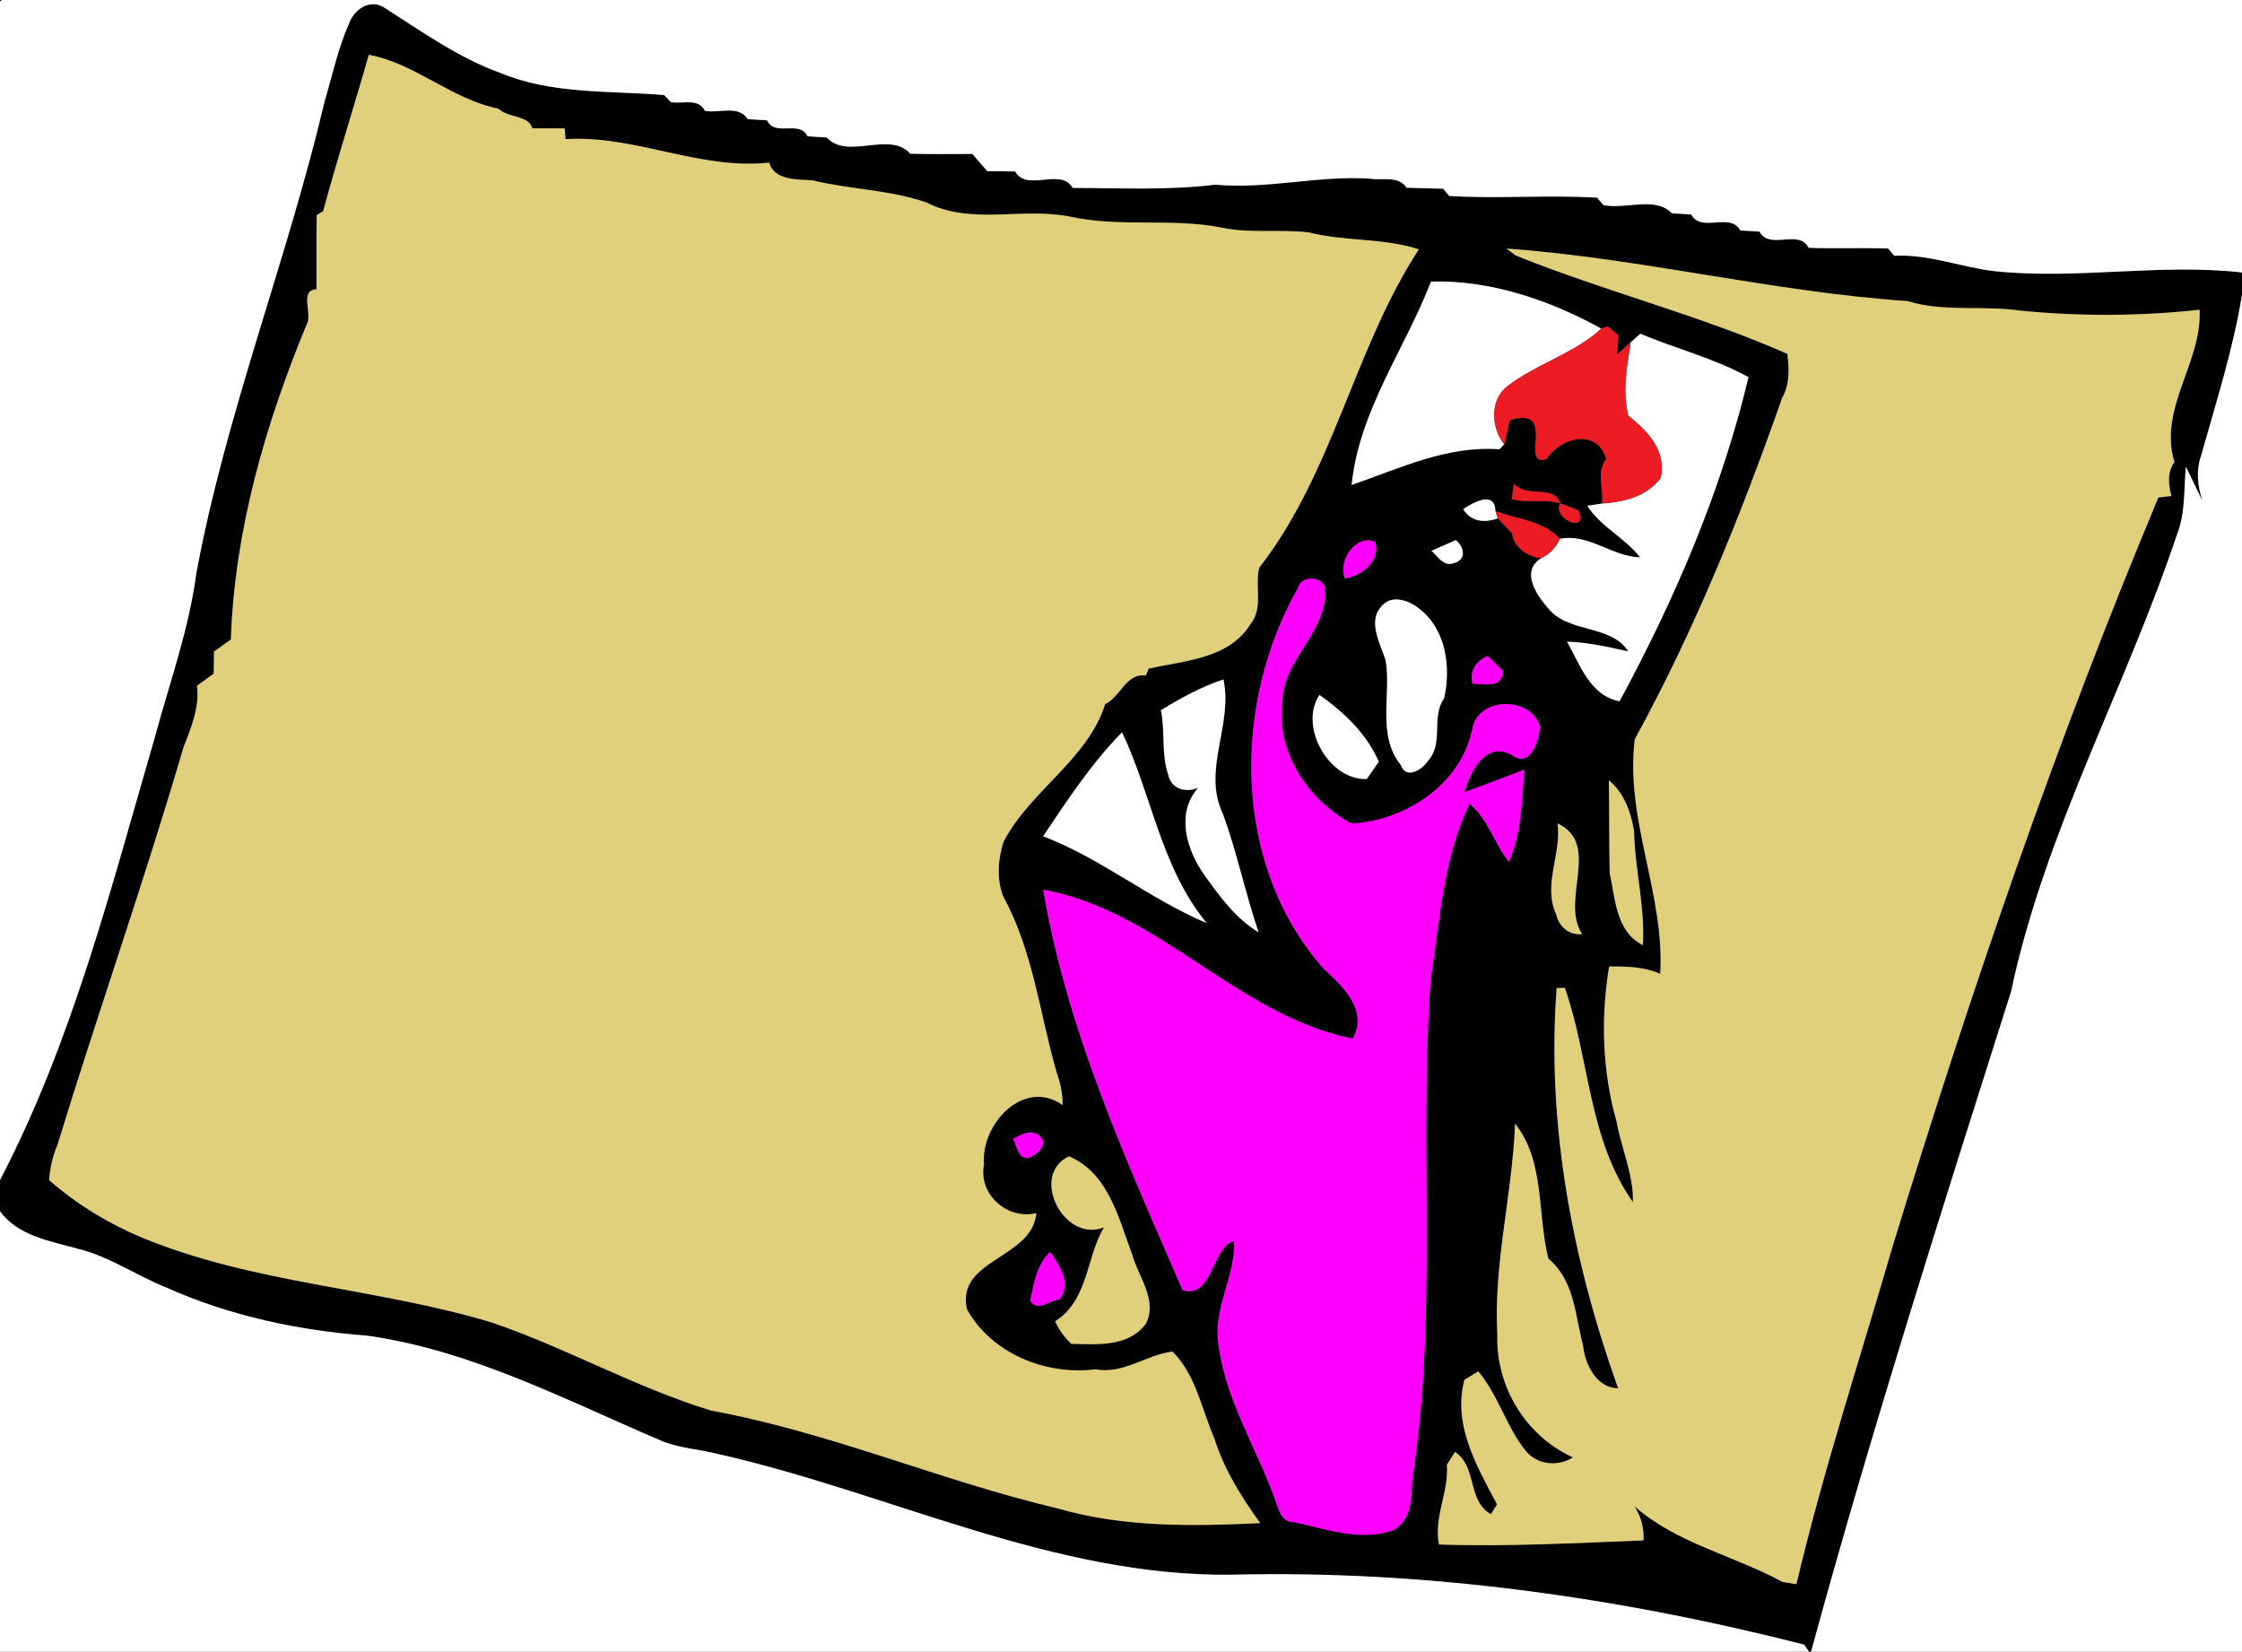 <?xml version="1.0" encoding="UTF-8" ?>
<!DOCTYPE svg PUBLIC "-//W3C//DTD SVG 1.1//EN" "http://www.w3.org/Graphics/SVG/1.1/DTD/svg11.dtd">
<svg width="262pt" height="193pt" viewBox="0 0 262 193" version="1.1" xmlns="http://www.w3.org/2000/svg">
<rect x="0" y="0" width="262" height="193" fill="#333333" stroke="none"/>
<g id="#000000ff">
<path fill="#000000" opacity="1.00" d=" M 0.00 0.00 L 0.21 0.00 C 0.16 0.04 0.05 0.12 0.00 0.16 L 0.00 0.00 Z" />
<path fill="#000000" opacity="1.00" d=" M 40.79 2.74 C 41.37 1.10 43.26 -0.20 44.92 0.90 C 49.31 3.69 53.60 6.78 58.55 8.55 C 64.59 11.05 71.23 10.57 77.61 11.11 L 78.39 11.93 C 79.71 12.19 81.62 11.39 82.37 12.95 C 84.01 13.27 86.32 12.22 87.38 13.93 C 87.95 13.96 89.07 14.03 89.64 14.06 C 90.56 16.05 93.43 13.96 94.37 15.93 C 94.94 15.97 96.06 16.03 96.63 16.07 C 99.02 18.73 104.00 15.25 106.37 17.96 C 108.79 18.04 111.21 17.99 113.63 17.99 C 114.07 18.50 114.94 19.50 115.37 20.00 C 116.46 20.00 117.54 20.02 118.63 20.04 C 120.03 22.49 123.95 19.52 125.36 21.96 C 130.92 21.97 136.49 22.26 142.02 21.58 C 148.07 22.14 154.02 20.49 160.06 20.87 C 161.49 21.13 163.42 20.47 164.38 21.94 C 165.80 21.99 167.22 22.01 168.64 22.05 L 169.36 22.90 C 175.10 23.25 180.88 22.75 186.63 23.10 L 187.37 23.96 C 189.94 24.52 193.42 22.88 195.38 24.93 C 195.94 24.96 197.07 25.03 197.63 25.06 C 198.82 27.26 202.18 24.74 203.37 26.93 C 203.94 26.97 205.06 27.03 205.62 27.07 C 206.81 29.28 210.22 26.70 211.36 28.96 C 214.45 29.07 217.54 28.93 220.64 29.04 L 221.36 29.89 C 225.40 29.67 229.15 31.24 233.11 31.69 C 242.73 32.70 252.39 30.75 262.00 31.84 L 262.00 34.45 C 260.96 40.84 258.97 46.99 257.23 53.21 C 256.61 54.96 256.80 56.81 257.38 58.53 L 255.44 54.52 C 255.20 57.13 255.40 59.91 254.42 62.41 C 248.41 80.40 238.96 97.21 235.01 115.88 C 226.89 141.48 218.71 167.10 211.64 193.00 L 211.40 193.00 C 211.26 192.79 210.98 192.38 210.84 192.18 C 189.00 186.62 166.49 183.45 143.93 184.01 C 123.03 184.26 103.98 174.44 83.97 169.92 C 81.84 169.37 79.61 169.25 77.54 168.47 C 66.28 163.69 55.20 157.81 42.94 156.08 C 34.90 155.47 26.90 153.79 19.52 150.49 C 15.97 149.09 12.79 146.81 9.04 145.91 C 5.82 145.01 2.12 144.43 0.00 141.54 L 0.00 137.90 C 8.49 121.61 12.99 103.68 18.10 86.14 C 19.81 79.79 22.08 73.56 22.94 67.01 C 26.41 48.26 33.55 30.45 37.92 11.91 C 38.83 8.85 39.49 5.67 40.79 2.74 M 43.10 6.40 C 41.37 12.49 39.42 18.54 37.76 24.67 L 37.01 25.13 C 36.96 28.02 37.01 30.91 36.99 33.80 C 34.97 33.90 36.50 36.56 35.88 37.81 C 31.01 49.54 27.40 62.03 26.98 74.73 C 26.49 75.08 25.50 75.78 25.01 76.13 C 25.00 76.78 24.98 78.07 24.97 78.72 C 24.48 79.07 23.51 79.78 23.02 80.13 C 23.35 82.73 22.28 85.10 21.40 87.47 C 16.85 103.01 11.46 118.28 6.72 133.76 C 6.16 135.08 5.84 136.47 5.74 137.90 C 8.92 140.69 12.56 142.91 16.45 144.56 C 29.58 150.02 43.94 150.46 57.44 154.53 C 66.19 157.50 74.29 162.15 83.14 164.84 C 96.98 167.37 110.00 173.06 123.66 176.28 C 131.32 178.49 139.35 178.36 147.27 177.98 C 145.07 174.93 143.05 171.72 141.92 168.11 C 140.42 164.68 139.76 160.65 137.02 157.94 C 134.02 158.27 131.27 160.63 128.02 160.01 C 122.22 160.74 115.89 158.19 112.99 152.98 C 111.70 147.12 120.65 147.09 121.11 141.76 C 117.69 142.57 114.29 139.56 114.99 136.04 C 114.58 131.41 119.60 125.92 124.18 129.13 C 124.18 127.85 123.95 126.62 123.51 125.43 C 121.51 118.53 120.75 111.16 117.24 104.76 C 116.44 102.73 116.63 100.44 117.26 98.39 C 120.35 92.41 127.08 88.81 129.15 82.28 C 130.98 81.41 131.58 78.62 133.89 78.94 L 134.24 78.13 C 138.41 77.19 143.61 76.99 146.11 72.96 C 147.68 71.04 146.61 68.52 147.15 66.34 C 155.81 55.24 158.19 40.83 165.81 29.13 C 161.60 27.79 157.18 28.22 152.93 27.16 C 149.55 26.75 146.12 27.31 142.76 26.60 C 136.89 25.43 130.84 26.61 124.98 25.30 C 119.46 24.20 113.47 26.33 108.29 23.67 C 103.95 22.16 99.35 22.15 94.92 21.07 C 93.18 20.96 90.45 21.09 89.89 19.00 C 81.75 19.90 74.21 15.75 66.09 16.26 L 65.99 15.00 C 64.73 15.00 63.47 14.99 62.21 14.99 C 61.76 13.42 59.40 13.82 58.25 12.70 C 52.78 11.60 48.56 7.43 43.10 6.40 M 176.02 29.04 C 176.30 29.25 176.86 29.66 177.14 29.86 C 187.58 34.07 198.56 36.80 208.87 41.35 C 209.09 43.08 209.17 44.90 208.27 46.47 C 203.48 60.15 198.01 73.67 191.04 86.38 C 189.88 95.75 194.57 104.49 194.01 113.79 C 192.11 112.96 190.06 112.92 188.04 112.94 C 187.05 118.97 187.24 125.17 188.91 131.06 C 189.48 134.20 190.91 137.29 190.82 140.47 C 185.59 133.04 185.77 123.73 182.87 115.43 L 181.91 115.46 C 180.71 131.39 183.74 147.24 189.09 162.22 C 186.54 162.20 185.22 159.40 184.99 157.21 C 184.07 153.67 183.99 149.61 180.95 147.09 C 179.62 141.89 180.58 135.74 177.05 131.30 C 176.74 139.59 174.51 147.67 174.98 156.02 C 174.80 162.03 178.31 167.81 183.82 170.30 C 182.07 171.40 179.79 171.20 178.38 169.65 C 176.05 166.79 175.12 163.09 172.76 160.25 C 172.35 160.49 171.54 160.98 171.13 161.23 C 169.75 166.51 172.56 171.30 174.94 175.78 C 174.76 176.07 174.40 176.66 174.23 176.95 C 171.40 175.29 172.67 171.44 170.04 169.66 C 169.80 170.03 169.32 170.79 169.08 171.16 C 169.33 174.34 167.51 177.33 168.16 180.48 C 176.14 180.75 184.09 180.31 192.06 180.00 C 192.13 178.56 191.78 177.23 191.01 176.02 C 196.00 180.38 202.62 181.76 208.32 184.86 C 208.72 184.92 209.53 185.04 209.93 185.11 C 213.04 171.95 217.29 158.99 221.07 145.98 C 230.16 116.26 240.22 86.81 252.23 58.13 L 253.75 57.96 C 253.40 56.63 253.24 55.17 254.11 54.00 C 252.18 47.77 257.37 42.32 257.04 36.20 C 250.08 36.95 243.08 36.99 236.12 36.30 C 231.72 35.65 227.20 36.51 222.90 35.18 C 207.15 34.11 191.73 30.18 176.02 29.04 M 167.23 32.90 C 164.16 40.83 158.82 48.00 157.95 56.67 C 163.58 54.73 169.11 52.04 175.23 52.50 L 175.84 51.85 L 176.41 49.11 C 182.13 47.34 177.44 54.64 180.71 53.64 C 182.30 51.20 186.56 49.91 187.71 53.62 C 186.47 55.21 187.45 57.07 187.20 58.84 C 186.77 58.90 185.92 59.04 185.49 59.10 C 187.07 61.58 189.88 62.83 191.66 65.13 C 188.37 65.04 185.66 62.30 182.29 62.96 C 180.33 60.82 177.17 60.64 174.76 59.72 C 174.67 57.23 172.10 58.78 170.98 59.49 C 171.91 60.99 173.48 61.13 175.03 60.57 C 175.45 61.01 176.29 61.90 176.71 62.34 C 176.86 63.98 178.59 65.06 180.09 65.24 C 177.67 66.74 179.54 69.52 180.91 71.07 C 183.26 74.03 188.28 72.94 190.27 76.11 C 187.91 75.61 185.55 75.04 183.12 74.98 C 184.65 77.67 185.79 81.27 189.26 81.95 C 195.74 69.98 201.17 57.34 204.33 44.07 C 200.33 41.87 195.87 40.75 191.68 39.00 C 191.01 39.61 189.65 40.82 188.98 41.43 L 189.13 39.21 C 188.82 38.94 188.20 38.40 187.89 38.13 L 187.12 38.40 C 181.17 35.10 174.18 32.70 167.23 32.90 M 176.66 58.31 C 178.44 58.84 180.45 58.28 182.30 58.81 C 181.76 56.57 178.26 58.26 176.92 56.50 C 176.86 56.95 176.72 57.86 176.66 58.31 M 182.30 58.81 C 181.38 60.81 185.87 62.38 184.42 59.60 C 183.89 59.40 182.83 59.01 182.30 58.81 M 157.17 67.60 C 159.15 67.32 161.43 65.49 160.69 63.29 C 158.42 62.40 156.31 65.53 157.17 67.60 M 167.28 64.37 C 168.00 64.98 168.67 66.21 169.81 65.83 C 171.40 65.46 171.17 63.96 170.13 63.11 C 169.18 63.53 168.23 63.95 167.28 64.37 M 151.71 68.64 C 143.94 82.31 143.97 101.07 154.68 113.21 C 156.91 115.29 159.92 118.01 158.08 121.36 C 144.64 118.69 135.41 106.36 121.91 103.97 C 124.67 120.36 131.62 135.65 138.21 150.78 C 141.69 151.83 141.63 145.69 144.22 145.01 C 144.37 149.12 141.79 152.81 142.36 156.94 C 143.14 163.40 146.71 168.99 148.92 175.00 C 149.37 176.18 149.61 177.92 151.28 177.88 C 155.01 178.70 158.98 180.14 162.76 178.84 C 164.95 177.68 164.99 175.11 165.03 172.96 C 168.07 153.65 165.81 134.01 167.18 114.58 C 168.24 107.65 168.65 100.30 171.73 93.93 C 173.91 95.72 174.59 98.56 176.33 100.70 C 177.84 97.35 177.83 93.54 178.15 89.93 C 175.82 90.84 173.46 91.70 171.12 92.58 C 171.81 90.21 173.58 86.55 176.67 88.22 C 178.80 89.85 179.84 86.59 179.97 84.95 C 178.97 81.29 172.68 81.37 172.04 85.22 C 170.71 91.67 164.23 95.91 157.93 96.23 C 152.84 93.47 149.05 87.83 149.87 81.88 C 149.96 77.07 155.01 73.95 154.86 69.09 C 155.01 67.37 152.14 67.06 151.71 68.64 M 161.66 70.63 C 159.66 72.40 161.29 75.14 161.93 77.17 C 162.60 81.23 160.87 85.89 163.70 89.40 C 164.33 91.16 166.24 89.91 166.87 88.91 C 168.76 86.88 167.20 83.81 168.76 81.60 C 169.58 77.97 168.99 73.54 165.86 71.13 C 164.77 70.23 162.82 69.48 161.66 70.63 M 172.08 79.89 C 173.46 79.94 175.68 80.47 175.62 78.37 C 175.17 77.94 174.29 77.08 173.85 76.65 C 172.52 77.20 171.67 78.41 172.08 79.89 M 135.66 82.99 C 136.18 85.47 135.69 88.11 136.51 90.50 C 136.84 92.19 138.57 92.68 140.02 92.05 C 137.36 95.06 138.67 99.33 140.75 102.26 C 142.53 104.74 144.41 107.35 147.08 108.94 C 145.52 104.37 144.56 99.61 142.90 95.07 C 140.45 90.00 144.13 84.66 142.97 79.39 C 140.38 80.26 137.98 81.57 135.66 82.99 M 159.72 91.03 C 160.07 90.53 160.78 89.51 161.13 89.01 C 159.70 85.74 157.06 83.23 154.19 81.20 C 151.73 84.91 155.33 91.21 159.72 91.03 M 121.90 97.72 C 128.69 100.31 134.35 105.06 141.02 107.87 C 135.69 101.44 134.61 92.91 131.12 85.57 C 127.55 89.20 124.73 93.50 121.90 97.72 M 188.01 91.18 C 188.08 94.79 188.02 98.39 188.11 102.00 C 188.75 104.99 188.84 108.90 191.99 110.44 C 192.25 105.96 191.05 101.59 190.96 97.13 C 190.60 94.91 189.80 92.65 188.01 91.18 M 182.02 96.22 C 182.49 99.81 180.26 103.40 181.86 106.86 C 182.18 108.30 183.38 109.32 184.89 109.15 C 182.27 105.22 187.17 98.65 182.02 96.22 M 118.37 133.07 C 118.84 133.86 118.91 135.38 120.13 135.33 C 121.13 135.04 122.66 133.69 121.46 132.70 C 120.45 131.88 119.33 132.61 118.37 133.07 M 129.01 143.42 C 126.91 146.94 127.21 151.93 123.30 154.40 C 123.76 155.39 124.39 156.27 125.19 157.03 C 128.22 157.09 131.81 157.43 133.89 154.72 C 135.33 151.94 133.05 149.26 132.32 146.64 C 130.73 142.40 129.54 137.06 124.91 135.12 C 120.28 137.34 124.32 145.28 129.01 143.42 M 120.39 151.99 C 121.23 153.40 122.67 151.92 123.81 151.85 C 125.30 150.01 123.80 147.87 122.72 146.28 C 121.15 147.77 120.81 149.97 120.39 151.99 Z" />
</g>
<g id="#ffffffff">
<path fill="#ffffff" opacity="1.00" d=" M 0.21 0.00 L 262.00 0.00 L 262.00 31.84 C 252.39 30.75 242.73 32.70 233.11 31.69 C 229.15 31.24 225.40 29.67 221.36 29.89 L 220.64 29.04 C 217.54 28.93 214.45 29.07 211.36 28.96 C 210.22 26.70 206.81 29.28 205.62 27.07 C 205.06 27.03 203.94 26.97 203.37 26.93 C 202.18 24.74 198.82 27.26 197.63 25.06 C 197.07 25.03 195.94 24.96 195.38 24.93 C 193.42 22.88 189.94 24.52 187.37 23.96 L 186.63 23.10 C 180.88 22.75 175.10 23.25 169.36 22.90 L 168.64 22.05 C 167.22 22.01 165.80 21.99 164.38 21.94 C 163.42 20.47 161.49 21.13 160.06 20.87 C 154.02 20.49 148.07 22.14 142.02 21.58 C 136.49 22.26 130.92 21.97 125.36 21.96 C 123.95 19.52 120.03 22.49 118.63 20.04 C 117.54 20.02 116.46 20.00 115.37 20.00 C 114.94 19.50 114.07 18.50 113.63 17.99 C 111.21 17.99 108.79 18.04 106.37 17.96 C 104.00 15.25 99.02 18.73 96.63 16.07 C 96.06 16.03 94.94 15.97 94.37 15.93 C 93.43 13.96 90.56 16.05 89.64 14.06 C 89.07 14.03 87.95 13.96 87.38 13.93 C 86.32 12.22 84.01 13.27 82.37 12.95 C 81.62 11.39 79.71 12.19 78.39 11.93 L 77.61 11.11 C 71.23 10.57 64.59 11.05 58.55 8.55 C 53.60 6.78 49.31 3.69 44.92 0.90 C 43.26 -0.20 41.37 1.10 40.79 2.74 C 39.49 5.67 38.83 8.85 37.92 11.91 C 33.55 30.45 26.41 48.26 22.94 67.01 C 22.08 73.56 19.81 79.79 18.10 86.14 C 12.99 103.68 8.49 121.61 0.00 137.90 L 0.00 0.16 C 0.05 0.12 0.16 0.04 0.21 0.00 Z" />
<path fill="#ffffff" opacity="1.00" d=" M 167.23 32.90 C 174.18 32.70 181.17 35.10 187.12 38.40 C 186.92 38.58 186.51 38.93 186.31 39.11 C 183.17 41.55 179.27 42.73 176.13 45.15 C 174.05 46.78 174.26 50.05 175.82 51.97 L 175.84 51.85 L 175.23 52.50 C 169.11 52.04 163.58 54.73 157.95 56.67 C 158.82 48.00 164.16 40.83 167.23 32.90 Z" />
<path fill="#ffffff" opacity="1.00" d=" M 257.23 53.21 C 258.97 46.99 260.96 40.84 262.00 34.45 L 262.00 193.00 L 211.64 193.00 C 218.71 167.10 226.89 141.48 235.01 115.88 C 238.96 97.21 248.41 80.40 254.42 62.41 C 255.40 59.91 255.20 57.13 255.44 54.52 L 257.38 58.53 C 256.80 56.81 256.61 54.96 257.23 53.21 Z" />
<path fill="#ffffff" opacity="1.00" d=" M 188.98 41.43 C 189.65 40.82 191.01 39.61 191.68 39.00 C 195.87 40.75 200.33 41.87 204.33 44.07 C 201.17 57.34 195.74 69.98 189.26 81.95 C 185.79 81.27 184.65 77.67 183.12 74.98 C 185.55 75.04 187.91 75.61 190.27 76.11 C 188.28 72.94 183.26 74.03 180.91 71.07 C 179.54 69.52 177.67 66.74 180.09 65.24 C 181.09 64.75 181.82 63.99 182.29 62.96 C 185.66 62.30 188.37 65.04 191.66 65.13 C 189.88 62.83 187.07 61.58 185.49 59.10 C 185.92 59.04 186.77 58.90 187.20 58.84 C 189.80 58.66 192.42 58.03 194.08 55.84 C 194.74 52.64 192.56 50.39 190.28 48.58 C 189.58 45.79 190.10 42.84 190.57 40.04 L 188.98 41.43 Z" />
<path fill="#ffffff" opacity="1.00" d=" M 170.98 59.49 C 172.10 58.78 174.67 57.23 174.76 59.72 C 174.83 59.93 174.96 60.36 175.03 60.57 C 173.48 61.13 171.91 60.99 170.98 59.49 Z" />
<path fill="#ffffff" opacity="1.00" d=" M 167.28 64.37 C 168.23 63.95 169.18 63.53 170.13 63.11 C 171.17 63.96 171.40 65.46 169.81 65.83 C 168.67 66.21 168.00 64.98 167.28 64.37 Z" />
<path fill="#ffffff" opacity="1.00" d=" M 161.66 70.63 C 162.82 69.48 164.77 70.23 165.86 71.13 C 168.99 73.54 169.58 77.97 168.76 81.60 C 167.20 83.81 168.76 86.88 166.87 88.91 C 166.24 89.91 164.33 91.16 163.70 89.40 C 160.87 85.89 162.60 81.23 161.93 77.17 C 161.29 75.14 159.66 72.40 161.66 70.63 Z" />
<path fill="#ffffff" opacity="1.00" d=" M 135.66 82.99 C 137.98 81.57 140.38 80.26 142.97 79.39 C 144.13 84.66 140.45 90.00 142.90 95.07 C 144.56 99.61 145.52 104.37 147.08 108.94 C 144.41 107.35 142.53 104.74 140.75 102.26 C 138.67 99.33 137.36 95.06 140.02 92.05 C 138.57 92.68 136.84 92.19 136.51 90.50 C 135.69 88.11 136.18 85.47 135.66 82.99 Z" />
<path fill="#ffffff" opacity="1.00" d=" M 159.72 91.03 C 155.33 91.21 151.73 84.91 154.19 81.20 C 157.06 83.23 159.70 85.74 161.13 89.01 C 160.78 89.51 160.07 90.53 159.72 91.03 Z" />
<path fill="#ffffff" opacity="1.00" d=" M 121.90 97.72 C 124.73 93.50 127.55 89.20 131.12 85.57 C 134.61 92.91 135.69 101.44 141.02 107.87 C 134.35 105.06 128.69 100.31 121.90 97.72 Z" />
<path fill="#ffffff" opacity="1.00" d=" M 0.00 141.54 C 2.12 144.43 5.82 145.01 9.04 145.91 C 12.79 146.81 15.97 149.09 19.52 150.49 C 26.90 153.79 34.90 155.47 42.94 156.08 C 55.20 157.81 66.28 163.69 77.54 168.47 C 79.61 169.25 81.84 169.37 83.97 169.92 C 103.98 174.44 123.03 184.26 143.93 184.01 C 166.49 183.45 189.00 186.62 210.84 192.18 C 210.98 192.38 211.26 192.79 211.40 193.00 L 0.00 193.00 L 0.00 141.54 Z" />
</g>
<g id="#e0cf7bff">
<path fill="#e0cf7b" opacity="1.00" d=" M 43.10 6.40 C 48.56 7.43 52.78 11.60 58.25 12.70 C 59.40 13.82 61.76 13.42 62.21 14.99 C 63.47 14.99 64.73 15.00 65.99 15.00 L 66.09 16.26 C 74.21 15.75 81.75 19.90 89.89 19.00 C 90.45 21.09 93.18 20.96 94.92 21.07 C 99.35 22.15 103.95 22.16 108.29 23.67 C 113.47 26.33 119.46 24.20 124.98 25.30 C 130.84 26.61 136.89 25.43 142.76 26.60 C 146.12 27.31 149.55 26.75 152.93 27.16 C 157.18 28.22 161.60 27.79 165.81 29.13 C 158.19 40.83 155.81 55.24 147.15 66.34 C 146.61 68.52 147.68 71.04 146.11 72.96 C 143.61 76.99 138.41 77.19 134.24 78.13 L 133.89 78.94 C 131.58 78.62 130.98 81.41 129.15 82.28 C 127.08 88.81 120.35 92.41 117.26 98.39 C 116.63 100.44 116.44 102.73 117.24 104.76 C 120.75 111.16 121.51 118.53 123.51 125.43 C 123.95 126.62 124.18 127.85 124.18 129.13 C 119.60 125.92 114.58 131.41 114.99 136.04 C 114.29 139.56 117.69 142.57 121.11 141.76 C 120.65 147.09 111.70 147.12 112.99 152.98 C 115.89 158.19 122.22 160.74 128.02 160.01 C 131.27 160.63 134.02 158.27 137.02 157.94 C 139.76 160.65 140.42 164.68 141.92 168.11 C 143.05 171.72 145.07 174.93 147.27 177.98 C 139.35 178.36 131.32 178.49 123.66 176.28 C 110.00 173.06 96.98 167.37 83.14 164.84 C 74.29 162.15 66.19 157.50 57.44 154.53 C 43.94 150.46 29.58 150.02 16.45 144.56 C 12.56 142.91 8.92 140.69 5.74 137.90 C 5.84 136.47 6.16 135.08 6.72 133.76 C 11.46 118.28 16.85 103.01 21.40 87.47 C 22.28 85.10 23.35 82.73 23.02 80.13 C 23.51 79.78 24.48 79.07 24.97 78.72 C 24.98 78.07 25.00 76.78 25.01 76.13 C 25.50 75.78 26.49 75.08 26.98 74.73 C 27.40 62.03 31.01 49.54 35.88 37.81 C 36.50 36.56 34.97 33.90 36.99 33.80 C 37.01 30.91 36.96 28.02 37.01 25.13 L 37.76 24.67 C 39.42 18.54 41.37 12.49 43.10 6.40 Z" />
<path fill="#e0cf7b" opacity="1.00" d=" M 176.02 29.04 C 191.73 30.18 207.15 34.11 222.90 35.18 C 227.20 36.51 231.72 35.65 236.12 36.30 C 243.08 36.99 250.08 36.95 257.04 36.20 C 257.37 42.32 252.18 47.77 254.11 54.00 C 253.24 55.17 253.40 56.63 253.75 57.96 L 252.23 58.13 C 240.22 86.81 230.16 116.26 221.07 145.98 C 217.29 158.99 213.04 171.95 209.93 185.11 C 209.53 185.04 208.72 184.92 208.32 184.86 C 202.62 181.76 196.00 180.38 191.01 176.02 C 191.78 177.23 192.13 178.56 192.06 180.00 C 184.09 180.31 176.14 180.75 168.16 180.48 C 167.51 177.33 169.33 174.34 169.08 171.16 C 169.32 170.79 169.80 170.03 170.04 169.66 C 172.67 171.44 171.40 175.29 174.23 176.95 C 174.40 176.66 174.76 176.07 174.94 175.78 C 172.56 171.30 169.75 166.51 171.13 161.23 C 171.54 160.98 172.35 160.49 172.76 160.25 C 175.12 163.09 176.05 166.79 178.38 169.65 C 179.79 171.20 182.07 171.40 183.82 170.30 C 178.31 167.81 174.80 162.03 174.98 156.02 C 174.51 147.67 176.74 139.59 177.05 131.30 C 180.58 135.74 179.62 141.89 180.95 147.09 C 183.99 149.61 184.07 153.67 184.99 157.21 C 185.22 159.40 186.54 162.20 189.09 162.22 C 183.74 147.24 180.71 131.39 181.91 115.46 L 182.87 115.43 C 185.77 123.73 185.59 133.04 190.82 140.47 C 190.91 137.29 189.48 134.20 188.91 131.06 C 187.24 125.17 187.05 118.97 188.04 112.94 C 190.06 112.92 192.11 112.96 194.01 113.79 C 194.57 104.49 189.88 95.75 191.04 86.38 C 198.01 73.67 203.48 60.15 208.27 46.47 C 209.17 44.90 209.09 43.08 208.87 41.35 C 198.56 36.80 187.58 34.07 177.14 29.86 C 176.86 29.66 176.30 29.25 176.02 29.04 Z" />
<path fill="#e0cf7b" opacity="1.00" d=" M 188.01 91.18 C 189.80 92.65 190.60 94.91 190.96 97.13 C 191.05 101.59 192.25 105.96 191.99 110.44 C 188.84 108.90 188.75 104.99 188.11 102.00 C 188.02 98.39 188.08 94.79 188.01 91.18 Z" />
<path fill="#e0cf7b" opacity="1.00" d=" M 182.02 96.22 C 187.17 98.65 182.27 105.22 184.89 109.15 C 183.38 109.32 182.18 108.30 181.86 106.86 C 180.26 103.40 182.49 99.81 182.02 96.22 Z" />
<path fill="#e0cf7b" opacity="1.00" d=" M 129.01 143.42 C 124.32 145.28 120.28 137.34 124.91 135.12 C 129.54 137.06 130.73 142.40 132.32 146.64 C 133.05 149.26 135.33 151.94 133.89 154.72 C 131.81 157.43 128.22 157.09 125.19 157.03 C 124.39 156.27 123.76 155.39 123.30 154.40 C 127.21 151.93 126.91 146.94 129.01 143.42 Z" />
</g>
<g id="#ed1c24ff">
<path fill="#ed1c24" opacity="1.00" d=" M 187.12 38.40 L 187.89 38.13 C 188.20 38.40 188.82 38.94 189.13 39.21 L 188.98 41.43 L 190.57 40.04 C 190.10 42.84 189.58 45.79 190.28 48.58 C 192.56 50.39 194.74 52.64 194.08 55.84 C 192.42 58.03 189.80 58.66 187.20 58.84 C 187.45 57.07 186.47 55.21 187.71 53.62 C 186.56 49.91 182.30 51.20 180.71 53.64 C 177.44 54.64 182.13 47.34 176.41 49.11 L 175.84 51.85 L 175.82 51.97 C 174.26 50.05 174.05 46.78 176.13 45.15 C 179.27 42.73 183.17 41.55 186.31 39.11 C 186.51 38.93 186.92 38.58 187.12 38.40 Z" />
<path fill="#ed1c24" opacity="1.00" d=" M 176.66 58.31 C 176.72 57.86 176.86 56.95 176.92 56.50 C 178.26 58.26 181.76 56.57 182.30 58.81 C 180.45 58.28 178.44 58.84 176.66 58.31 Z" />
<path fill="#ed1c24" opacity="1.00" d=" M 174.76 59.72 C 177.17 60.64 180.33 60.82 182.29 62.96 C 181.82 63.99 181.09 64.75 180.09 65.24 C 178.59 65.06 176.86 63.98 176.71 62.34 C 176.29 61.90 175.45 61.01 175.03 60.57 C 174.96 60.36 174.83 59.93 174.76 59.72 Z" />
<path fill="#ed1c24" opacity="1.00" d=" M 182.30 58.81 C 182.83 59.01 183.89 59.40 184.42 59.60 C 185.87 62.38 181.38 60.81 182.30 58.81 Z" />
</g>
<g id="#ff00ffff">
<path fill="#ff00ff" opacity="1.00" d=" M 157.17 67.60 C 156.31 65.53 158.42 62.40 160.69 63.29 C 161.43 65.49 159.15 67.32 157.17 67.60 Z" />
<path fill="#ff00ff" opacity="1.00" d=" M 151.71 68.64 C 152.14 67.06 155.01 67.37 154.86 69.09 C 155.01 73.95 149.96 77.07 149.87 81.88 C 149.05 87.83 152.84 93.47 157.93 96.23 C 164.23 95.91 170.71 91.67 172.04 85.22 C 172.68 81.37 178.97 81.29 179.97 84.95 C 179.84 86.59 178.80 89.85 176.67 88.22 C 173.58 86.55 171.81 90.21 171.12 92.58 C 173.46 91.70 175.82 90.84 178.15 89.93 C 177.83 93.54 177.84 97.35 176.33 100.70 C 174.59 98.56 173.91 95.72 171.73 93.93 C 168.65 100.30 168.24 107.65 167.18 114.58 C 165.81 134.01 168.07 153.65 165.03 172.96 C 164.99 175.11 164.95 177.68 162.76 178.84 C 158.98 180.14 155.01 178.70 151.28 177.88 C 149.61 177.92 149.37 176.18 148.92 175.00 C 146.71 168.99 143.14 163.40 142.36 156.94 C 141.79 152.81 144.37 149.12 144.22 145.01 C 141.63 145.69 141.69 151.83 138.21 150.78 C 131.62 135.65 124.67 120.36 121.91 103.97 C 135.41 106.36 144.64 118.69 158.08 121.36 C 159.92 118.01 156.91 115.29 154.68 113.21 C 143.97 101.07 143.94 82.31 151.71 68.64 Z" />
<path fill="#ff00ff" opacity="1.00" d=" M 172.08 79.89 C 171.67 78.41 172.52 77.20 173.85 76.65 C 174.29 77.08 175.17 77.94 175.62 78.37 C 175.68 80.47 173.46 79.94 172.08 79.89 Z" />
<path fill="#ff00ff" opacity="1.00" d=" M 118.37 133.07 C 119.33 132.61 120.45 131.88 121.46 132.70 C 122.66 133.69 121.13 135.04 120.13 135.33 C 118.91 135.38 118.84 133.86 118.37 133.07 Z" />
<path fill="#ff00ff" opacity="1.00" d=" M 120.39 151.99 C 120.81 149.97 121.15 147.77 122.72 146.28 C 123.80 147.87 125.30 150.01 123.81 151.85 C 122.67 151.92 121.23 153.40 120.39 151.99 Z" />
</g>
</svg>
